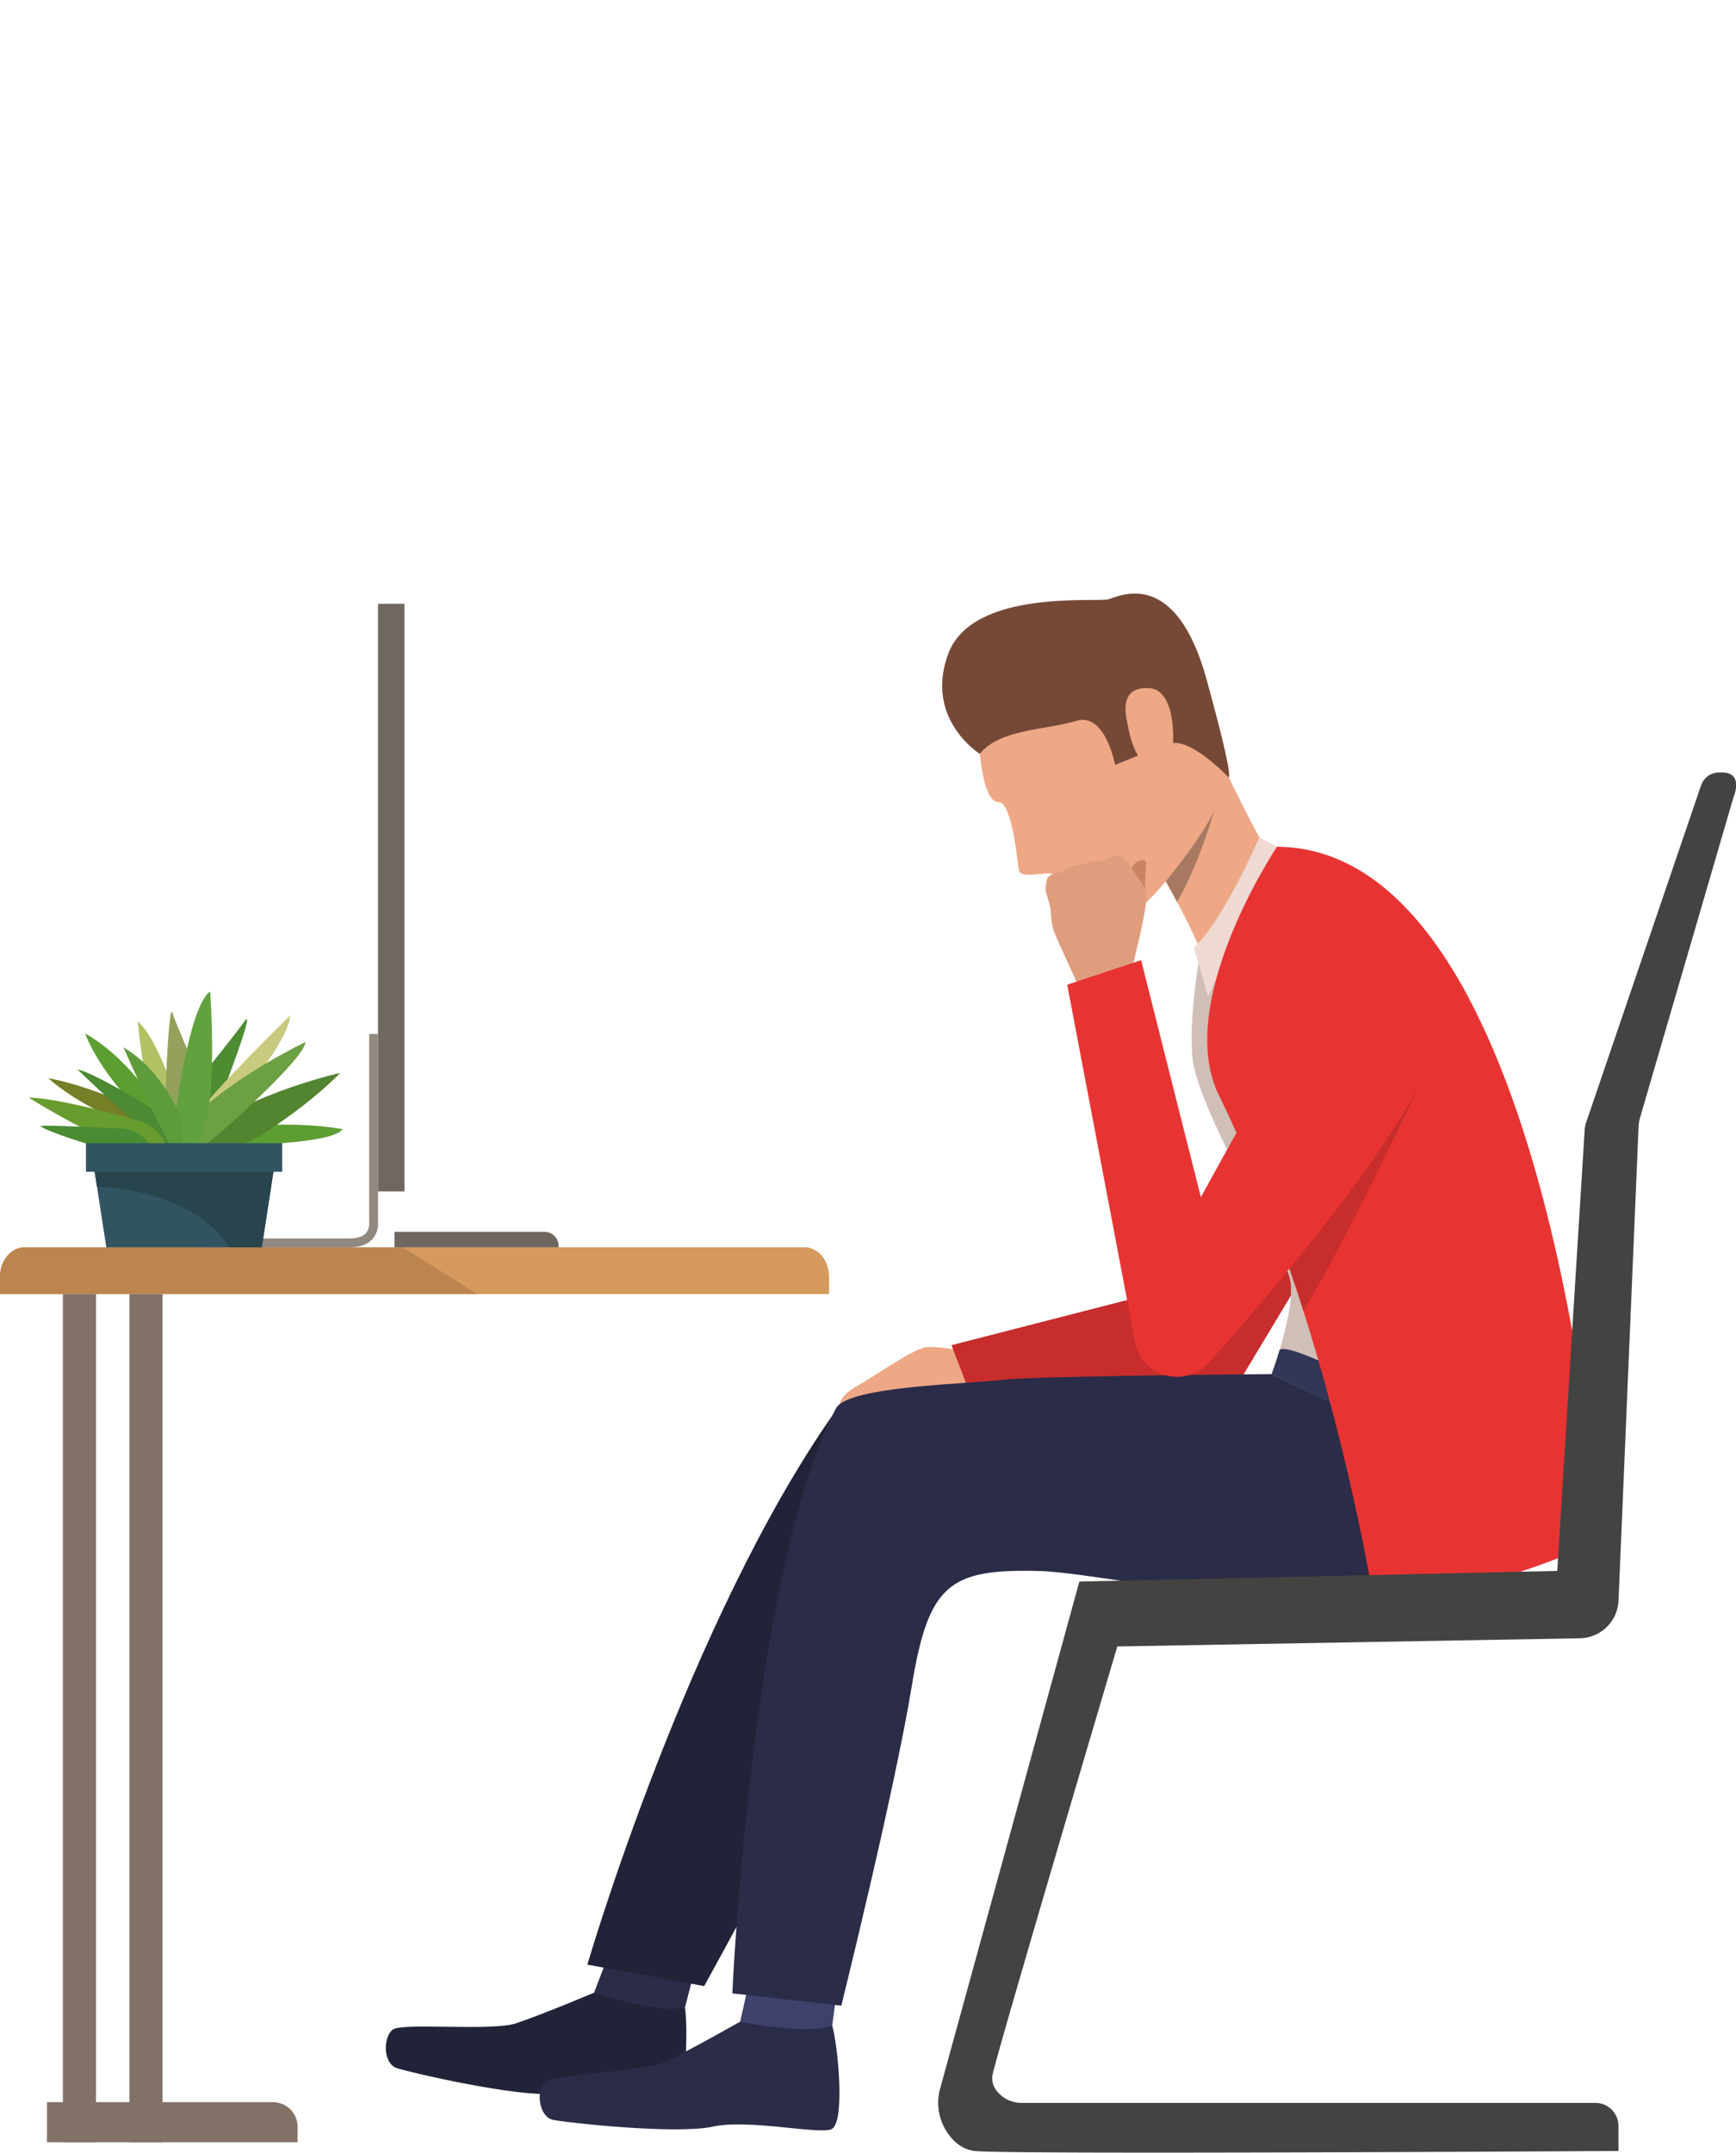 <svg xmlns="http://www.w3.org/2000/svg" xmlns:xlink="http://www.w3.org/1999/xlink" viewBox="0 0 798.85 990.45"><defs><style>.cls-1{mask:url(#mask);}.cls-2,.cls-4,.cls-6{mix-blend-mode:multiply;}.cls-2{fill:url(#linear-gradient);}.cls-3{mask:url(#mask-2);}.cls-4{fill:url(#linear-gradient-2);}.cls-5{mask:url(#mask-3);}.cls-6{fill:url(#linear-gradient-3);}.cls-7{fill:#eea886;}.cls-8{fill:#c72d2c;}.cls-9{fill:#212338;}.cls-10{fill:#2a2c48;}.cls-11{fill:#3e416b;}.cls-12{fill:#cfbfb7;}.cls-13{fill:#764937;}.cls-14{fill:#a77961;}.cls-15{fill:#ca8463;}.cls-16{fill:#de9e7e;}.cls-17{fill:#eedad3;}.cls-18{fill:#323657;}.cls-19{fill:#e73433;}.cls-20{fill:#434341;}.cls-21{fill:#d6995e;}.cls-22{fill:#817167;}.cls-23{fill:#6f6861;}.cls-24{fill:#918880;}.cls-25{fill:#bc8550;}.cls-26{fill:#767e28;}.cls-27{fill:#5c9e32;}.cls-28{fill:#4e8c32;}.cls-29{fill:#b1c265;}.cls-30{fill:#93a15c;}.cls-31{fill:#c8cb7f;}.cls-32{fill:#538430;}.cls-33{fill:#6d9f43;}.cls-34{fill:#4c8a33;}.cls-35{fill:#699c2f;}.cls-36{fill:#498c33;}.cls-37{fill:#62a23e;}.cls-38{fill:#5d9b3b;}.cls-39{fill:#325460;}.cls-40{fill:#28444d;}.cls-41{mask:url(#mask-4);}.cls-42{fill:url(#linear-gradient-4);}.cls-43{mask:url(#mask-5);}.cls-44{fill:url(#linear-gradient-5);}.cls-45{mask:url(#mask-6);}.cls-46{fill:url(#linear-gradient-6);}.cls-47{fill:#fff;}.cls-48{filter:url(#luminosity-noclip-6);}.cls-49{filter:url(#luminosity-noclip-5);}.cls-50{filter:url(#luminosity-noclip-4);}.cls-51{filter:url(#luminosity-noclip-3);}.cls-52{filter:url(#luminosity-noclip-2);}.cls-53{filter:url(#luminosity-noclip);}</style><filter id="luminosity-noclip" x="185.16" y="-8732" width="305.39" height="32766" filterUnits="userSpaceOnUse" color-interpolation-filters="sRGB"><feFlood flood-color="#fff" result="bg"/><feBlend in="SourceGraphic" in2="bg"/></filter><mask id="mask" x="185.16" y="-8732" width="305.39" height="32766" maskUnits="userSpaceOnUse"><g class="cls-53"/></mask><linearGradient id="linear-gradient" x1="305.97" y1="111.41" x2="867.84" y2="708.63" gradientUnits="userSpaceOnUse"><stop offset="0" stop-color="#fff"/><stop offset="0.15" stop-color="#d9d9d9"/><stop offset="1"/></linearGradient><filter id="luminosity-noclip-2" x="445.15" y="-8732" width="81.58" height="32766" filterUnits="userSpaceOnUse" color-interpolation-filters="sRGB"><feFlood flood-color="#fff" result="bg"/><feBlend in="SourceGraphic" in2="bg"/></filter><mask id="mask-2" x="445.15" y="-8732" width="81.58" height="32766" maskUnits="userSpaceOnUse"><g class="cls-52"/></mask><linearGradient id="linear-gradient-2" x1="313.04" y1="65.7" x2="874.92" y2="662.92" gradientUnits="userSpaceOnUse"><stop offset="0" stop-color="#fff"/><stop offset="1"/></linearGradient><filter id="luminosity-noclip-3" x="533.23" y="-8732" width="39.93" height="32766" filterUnits="userSpaceOnUse" color-interpolation-filters="sRGB"><feFlood flood-color="#fff" result="bg"/><feBlend in="SourceGraphic" in2="bg"/></filter><mask id="mask-3" x="533.23" y="-8732" width="39.93" height="32766" maskUnits="userSpaceOnUse"><g class="cls-51"/></mask><linearGradient id="linear-gradient-3" x1="307.12" y1="33.06" x2="869" y2="630.28" xlink:href="#linear-gradient-2"/><filter id="luminosity-noclip-4" x="185.16" y="12.48" width="305.39" height="262.16" filterUnits="userSpaceOnUse" color-interpolation-filters="sRGB"><feFlood flood-color="#fff" result="bg"/><feBlend in="SourceGraphic" in2="bg"/></filter><mask id="mask-4" x="33.44" y="0" width="305.39" height="262.16" maskUnits="userSpaceOnUse"><g class="cls-50"><g transform="translate(-151.72 -12.48)"><g class="cls-1"><path class="cls-2" d="M490.55,131a59.83,59.83,0,0,0-68.9-59.55A77.7,77.7,0,0,0,272,67.15c-1.16-.05-2.31-.09-3.48-.09a83.39,83.39,0,0,0-14.43,165.52,31.86,31.86,0,0,0,48.8,20.67,83.37,83.37,0,0,0,139.13-62c0-.39,0-.77,0-1.16A60.25,60.25,0,0,0,490.55,131Z"/></g></g></g></mask><linearGradient id="linear-gradient-4" x1="305.97" y1="111.41" x2="867.84" y2="708.63" gradientUnits="userSpaceOnUse"><stop offset="0" stop-color="#86caf1"/><stop offset="0.15" stop-color="#97d1f4"/><stop offset="1" stop-color="#fff"/></linearGradient><filter id="luminosity-noclip-5" x="445.15" y="208.69" width="81.58" height="81.58" filterUnits="userSpaceOnUse" color-interpolation-filters="sRGB"><feFlood flood-color="#fff" result="bg"/><feBlend in="SourceGraphic" in2="bg"/></filter><mask id="mask-5" x="293.43" y="196.21" width="81.58" height="81.58" maskUnits="userSpaceOnUse"><g class="cls-49"><g transform="translate(-151.72 -12.48)"><g class="cls-3"><path class="cls-4" d="M526.73,249.48a40.79,40.79,0,1,1-40.79-40.79A40.79,40.79,0,0,1,526.73,249.48Z"/></g></g></g></mask><linearGradient id="linear-gradient-5" x1="313.04" y1="65.7" x2="874.92" y2="662.92" gradientUnits="userSpaceOnUse"><stop offset="0" stop-color="#86caf1"/><stop offset="1" stop-color="#fff"/></linearGradient><filter id="luminosity-noclip-6" x="533.23" y="274.64" width="39.93" height="39.93" filterUnits="userSpaceOnUse" color-interpolation-filters="sRGB"><feFlood flood-color="#fff" result="bg"/><feBlend in="SourceGraphic" in2="bg"/></filter><mask id="mask-6" x="381.5" y="262.16" width="39.93" height="39.93" maskUnits="userSpaceOnUse"><g class="cls-48"><g transform="translate(-151.72 -12.48)"><g class="cls-5"><circle class="cls-6" cx="553.19" cy="294.61" r="19.97"/></g></g></g></mask><linearGradient id="linear-gradient-6" x1="155.4" y1="20.58" x2="717.28" y2="617.8" xlink:href="#linear-gradient-5"/></defs><g id="Layer_1" data-name="Layer 1"><path class="cls-7" d="M538.27,661.37c-.63-2.6-.3-6.62,7.83-11.17s26.28-17.67,32.51-18,15.71,2,18.23,1.91,7.39,16.73,7.39,16.73Z" transform="translate(-151.72 -12.48)"/><polygon class="cls-8" points="603.72 483.48 549.36 590.25 437.83 618.9 448.63 647.12 568.49 638.62 627.31 540.7 603.72 483.48"/><path class="cls-9" d="M425.07,929.31S400.13,939.8,389,943.44,337,943,332.51,946.25s-4.72,15.6,1.84,17.76,55.29,13.36,72.29,11.76,46.89,9.09,54,7.71,7.76-38.75,6.25-47.36S425.07,929.31,425.07,929.31Z" transform="translate(-151.72 -12.48)"/><path class="cls-10" d="M430.81,914.33l-5.74,15s30.06,10,41.85,6.81l3.94-15.27Z" transform="translate(-151.72 -12.48)"/><path class="cls-10" d="M492.31,942.63s-23.53,13.37-34.16,18.3-51.63,5.7-55.74,9.48-2.85,16.05,3.92,17.42,56.49,6.72,73.18,3.12,47.64,3.47,54.56,1.25,3.12-39.39.6-47.77S492.31,942.63,492.31,942.63Z" transform="translate(-151.72 -12.48)"/><path class="cls-11" d="M495.82,927.06l-3.51,15.57s31,6.35,42.36,1.8l2.11-15.62Z" transform="translate(-151.72 -12.48)"/><path class="cls-9" d="M731.61,646.9s-107.27.88-120.42,2.62c-14.25,1.88-68.16,2.44-74.9,12C468.27,757.72,422,916.4,422,916.4l53.76,9.86s52-93.92,73.76-142.71c19.56-43.8,36.29-55.06,77.35-54.09S799.21,722,874.92,713.25Z" transform="translate(-151.72 -12.48)"/><path class="cls-12" d="M708.42,427.49s-10.52,46.16-7.95,71.61,43.19,89.23,45.12,103.4S736.41,646,736.41,646L877,711a883.77,883.77,0,0,0-6-89c-5.78-48.31-24-86.53-30.35-113.83C818.89,415,739.36,402.09,739.36,402.09Z" transform="translate(-151.72 -12.48)"/><path class="cls-10" d="M736.88,644.69s-110.47.88-123.62,2.61c-14.26,1.88-71.33,2.79-76.81,13.1-39,73.36-47.73,269.21-47.73,269.21l50.15,5.65s24.63-99.4,32.36-146.74,17.39-54.22,58.45-53.25S831.56,779.06,877,711Z" transform="translate(-151.72 -12.48)"/><path class="cls-7" d="M602.11,353.3s1.31,28.3,9,28.2c6.37-.09,8.72,27.05,9.44,31.28s12.11.78,15.53,1.72,26,24.35,34.61,20.27,37.69-38.9,41.45-55.3-16.25-68.3-34.82-84.1S600,303.73,602.11,353.3Z" transform="translate(-151.72 -12.48)"/><path class="cls-7" d="M684.87,412.18s1.32,2.27,3.31,5.81c1.47,2.61,3.29,5.91,5.21,9.5,5.2,9.74,11.1,21.62,12.42,27.69,2.47,11.34,28.28-52.26,28.28-52.26a559.38,559.38,0,0,1-33.51-71.72C685.75,292,684.87,412.18,684.87,412.18Z" transform="translate(-151.72 -12.48)"/><path class="cls-13" d="M602.59,359.32s-25.64-16-14.54-46,68.57-23.59,73.7-25.11,31-14.84,45.24,37,9.67,44.49,9.67,44.49-17.23-18-26.36-15.09c-9.9,3.19-25.44,9.86-25.44,9.86s-4.48-24.56-18-20.31S611.86,347.73,602.59,359.32Z" transform="translate(-151.72 -12.48)"/><path class="cls-7" d="M670.53,345.44c-.61-3.37-4.34-17.2,10-16.35s11.21,33,9.62,34.32S675.67,373.81,670.53,345.44Z" transform="translate(-151.72 -12.48)"/><path class="cls-14" d="M688.18,418c1.47,2.61,3.29,5.91,5.21,9.5,9.93-17.77,15.65-37,17.29-42.91C707.13,394.8,688.18,418,688.18,418Z" transform="translate(-151.72 -12.48)"/><path class="cls-15" d="M678.61,421.94s.18-9.43.58-12.32-5.73-.94-6.86,2.43S678.61,421.94,678.61,421.94Z" transform="translate(-151.72 -12.48)"/><path class="cls-16" d="M633.54,416.78s-1,4.13-.51,6.13c0,0,1.11,3.6,1.75,6.2a17.24,17.24,0,0,1,.4,2c.22,2,.09,6.44,2,11.1s11.31,24.87,11.31,24.87l13.3-3.93,10.46-3.54s8.23-31.93,7-36.46a11.29,11.29,0,0,0-.42-1.28c-1.42-3.73-4-5.92-5-7.8-.36-.68-4.39-7.27-6.67-7.6-3.17-.46-5.56.51-7,2.15,0,0-6.25-.62-9.77,1.72,0,0-5.75-.76-9.29,3.4C641,413.77,635.12,413.65,633.54,416.78Z" transform="translate(-151.72 -12.48)"/><path class="cls-17" d="M731.23,397.74S715,435.65,701.08,448.49L707.63,471l31.73-69Z" transform="translate(-151.72 -12.48)"/><path class="cls-18" d="M736.88,644.69s2-5.42,3.56-10.74,43.22,16.62,43.22,16.62l-10,11.61Z" transform="translate(-151.72 -12.48)"/><path class="cls-19" d="M712.61,516.4c4,8.13,7.76,16.39,11.36,24.71h0c7.92,18.3,15,36.89,21.17,55.09,2.21,6.48,4.32,12.93,6.33,19.28,23.94,75.78,33.46,140,33.46,140s89.51-23.82,102.88-35.62c0,0-21.82-317-148.45-317.8h0C738.56,403.28,691.75,473.69,712.61,516.4Z" transform="translate(-151.72 -12.48)"/><path class="cls-8" d="M745.14,596.2c2.21,6.48,4.32,12.93,6.33,19.28,19.71-31.17,54.46-106.13,55-107.29Z" transform="translate(-151.72 -12.48)"/><path class="cls-19" d="M676.82,454.26l-34,11.28,31.33,165a19.67,19.67,0,0,0,33.89,8.81c29.25-32.8,75.61-87.49,95.89-126.12,30.76-58.59-20.58-79-32.9-64.22s-66.71,114.3-66.71,114.3Z" transform="translate(-151.72 -12.48)"/><path class="cls-20" d="M934.24,374.56,881.65,528.8a14,14,0,0,0-.72,3.63L868.32,735.24l-219.91,4.9L584.34,973.4A24.49,24.49,0,0,0,587.88,994c2.79,4,6.78,7.45,12.35,8.13,13.94,1.7,296.25,0,296.25,0V990.5A10.63,10.63,0,0,0,885.74,980H621.81a14.31,14.31,0,0,1-11.21-5.27,9.24,9.24,0,0,1-2.24-7.21C609.52,960.06,665.87,770,665.87,770l212.63-3.76a18.13,18.13,0,0,0,18-17.18l9.24-218.22a17.22,17.22,0,0,1,.67-4.1l43-147.46s4.5-10.28-3.78-11.28S935.16,371.87,934.24,374.56Z" transform="translate(-151.72 -12.48)"/><path class="cls-21" d="M533.23,599.86v8H151.72v-8c0-7.46,5-13.51,11.2-13.51H522C528.21,586.35,533.23,592.4,533.23,599.86Z" transform="translate(-151.72 -12.48)"/><path class="cls-22" d="M21.62,967.19h104a11.32,11.32,0,0,1,11.32,11.32v7.12a0,0,0,0,1,0,0H21.62a0,0,0,0,1,0,0V967.19A0,0,0,0,1,21.62,967.19Z"/><rect class="cls-22" x="28.94" y="595.38" width="15.24" height="390.26"/><rect class="cls-22" x="59.55" y="595.38" width="15.24" height="390.26"/><rect class="cls-23" x="173.94" y="277.79" width="12.2" height="270.37"/><path class="cls-24" d="M312.64,586.35H245.55v-4.07h67.09c3.5,0,6-.83,7.48-2.47a6.6,6.6,0,0,0,1.49-4.66V488.21h4.06V574.8a10.65,10.65,0,0,1-2.46,7.66C320.94,585,317.38,586.35,312.64,586.35Z" transform="translate(-151.72 -12.48)"/><path class="cls-23" d="M181.53,566.75h69a6.54,6.54,0,0,1,6.54,6.54v.58a0,0,0,0,1,0,0H181.53a0,0,0,0,1,0,0v-7.12A0,0,0,0,1,181.53,566.75Z"/><path class="cls-25" d="M371.35,607.86H151.72v-8c0-7.46,5.16-13.51,11.53-13.51H337Z" transform="translate(-151.72 -12.48)"/><path class="cls-26" d="M173.94,508.56S195,511.72,225.73,528,201.65,533,173.94,508.56Z" transform="translate(-151.72 -12.48)"/><path class="cls-27" d="M229.89,530.41s-15.29-29.13-39-42.44c0,0,6.9,20.23,32,41.93S229.89,530.41,229.89,530.41Z" transform="translate(-151.72 -12.48)"/><path class="cls-28" d="M242.09,510.48s15.79-19.29,22.1-28.05-13.25,41-14.87,46.28S241,538.54,242.09,510.48Z" transform="translate(-151.72 -12.48)"/><path class="cls-29" d="M227,540.29c-7-10.52-11.93-57.86-11.93-57.86,12.28,10.17,23.85,55.9,23.85,55.9S234,550.81,227,540.29Z" transform="translate(-151.72 -12.48)"/><path class="cls-30" d="M228.6,535.52c-2.1-4.47.71-62.51,2.38-57.25s11.23,27,11.23,27C243.64,518.45,230.71,540,228.6,535.52Z" transform="translate(-151.72 -12.48)"/><path class="cls-31" d="M244.76,522.66c3.72-6.77,40.47-43,40.47-43-.35,11.22-23.15,37.88-23.15,37.88S241,529.42,244.76,522.66Z" transform="translate(-151.72 -12.48)"/><path class="cls-27" d="M227,539.52c42.43-15.63,82.41-7.5,82.41-7.5-5.85,8-61.37,7.5-61.37,7.5Z" transform="translate(-151.72 -12.48)"/><path class="cls-32" d="M235.92,540.9c21.57-23.49,72.4-34.8,72.4-34.8-15,15.34-36.59,28.79-36.59,28.79S214.35,564.38,235.92,540.9Z" transform="translate(-151.72 -12.48)"/><path class="cls-33" d="M231.57,538.33C244.2,515,292.26,491.9,292.26,491.9c0,7.36-38.94,41.62-38.94,41.62S219,561.68,231.57,538.33Z" transform="translate(-151.72 -12.48)"/><path class="cls-34" d="M231.93,540.64c-9.46-1.73-44.54-36.12-44.54-36.12,9.11,1.75,44.54,24.19,44.54,24.19S241.38,542.37,231.93,540.64Z" transform="translate(-151.72 -12.48)"/><path class="cls-35" d="M215.09,540.79c-11.92.51-50.15-23.29-50.15-23.29,11.44,0,37.69,6.93,50.53,10.52A19,19,0,0,1,226.88,537C233.74,549.08,225.48,540.35,215.09,540.79Z" transform="translate(-151.72 -12.48)"/><path class="cls-36" d="M170.91,530.46c3.56-.28,26.5.74,36.36,1.2a17.42,17.42,0,0,1,10.6,4.17c4.25,3.67,3,6.42-2.78,7.6C207.38,545,166.35,530.82,170.91,530.46Z" transform="translate(-151.72 -12.48)"/><path class="cls-37" d="M232.91,536.68a30.55,30.55,0,0,1-.49-11c1.67-12.49,7.48-51.17,16-57,0,0,3.84,50.12-4.21,67C238.16,548.27,234.55,543.59,232.91,536.68Z" transform="translate(-151.72 -12.48)"/><path class="cls-38" d="M233,543.55c-4.83-4.59-24.47-49.19-24.47-49.19,18.39,10.75,26.58,32.57,26.58,32.57S237.81,548.13,233,543.55Z" transform="translate(-151.72 -12.48)"/><polygon class="cls-39" points="126.54 534.45 120.48 573.87 48.92 573.87 42.85 534.45 126.54 534.45"/><path class="cls-40" d="M194.58,546.93h83.68l-6.06,39.42H257.15s-12.87-25.24-60.82-28Z" transform="translate(-151.72 -12.48)"/><rect class="cls-39" x="191.25" y="538.45" width="90.33" height="13.17" transform="translate(321.12 1077.58) rotate(180)"/><g class="cls-41"><path class="cls-42" d="M490.55,131a59.83,59.83,0,0,0-68.9-59.55A77.7,77.7,0,0,0,272,67.15c-1.16-.05-2.31-.09-3.48-.09a83.39,83.39,0,0,0-14.43,165.52,31.86,31.86,0,0,0,48.8,20.67,83.37,83.37,0,0,0,139.13-62c0-.39,0-.77,0-1.16A60.25,60.25,0,0,0,490.55,131Z" transform="translate(-151.72 -12.48)"/></g><g class="cls-43"><path class="cls-44" d="M526.73,249.48a40.79,40.79,0,1,1-40.79-40.79A40.79,40.79,0,0,1,526.73,249.48Z" transform="translate(-151.72 -12.48)"/></g><g class="cls-45"><circle class="cls-46" cx="401.47" cy="282.13" r="19.97"/></g><path class="cls-47" d="M323.88,164.35a37.83,37.83,0,0,1,2.63-14.46q2.64-6.4,10.85-11.18,2.46-1.47,6.08-3.36a49.71,49.71,0,0,0,7.06-4.52,25.91,25.91,0,0,0,5.84-6.17,14.23,14.23,0,0,0,2.38-8.13,13.4,13.4,0,0,0-1.32-6.08A13.62,13.62,0,0,0,354,106a14.28,14.28,0,0,0-5-2.72,19.43,19.43,0,0,0-5.83-.9,16.94,16.94,0,0,0-6.57,1.23,22.05,22.05,0,0,0-5.34,3.13,26.19,26.19,0,0,0-4.28,4.27,46.9,46.9,0,0,0-3.2,4.52l-14.29-9.86a31.9,31.9,0,0,1,5.66-9A34.68,34.68,0,0,1,323.14,90a37.66,37.66,0,0,1,9.78-4.11,42.15,42.15,0,0,1,10.85-1.4,42.83,42.83,0,0,1,12.32,1.81A31.26,31.26,0,0,1,367,92.05a29.77,29.77,0,0,1,7.88,10.1,32.92,32.92,0,0,1,3,14.71,31.75,31.75,0,0,1-1.23,9.28,25.85,25.85,0,0,1-3.53,7.32,31.28,31.28,0,0,1-5.42,5.91,62.51,62.51,0,0,1-7.07,5.09q-3.29,2-6.57,3.78a40,40,0,0,0-6,4,19.41,19.41,0,0,0-4.43,5.09,13.28,13.28,0,0,0-1.73,7Zm.33,38.28V180h18.24v22.67Z" transform="translate(-151.72 -12.48)"/></g></svg>